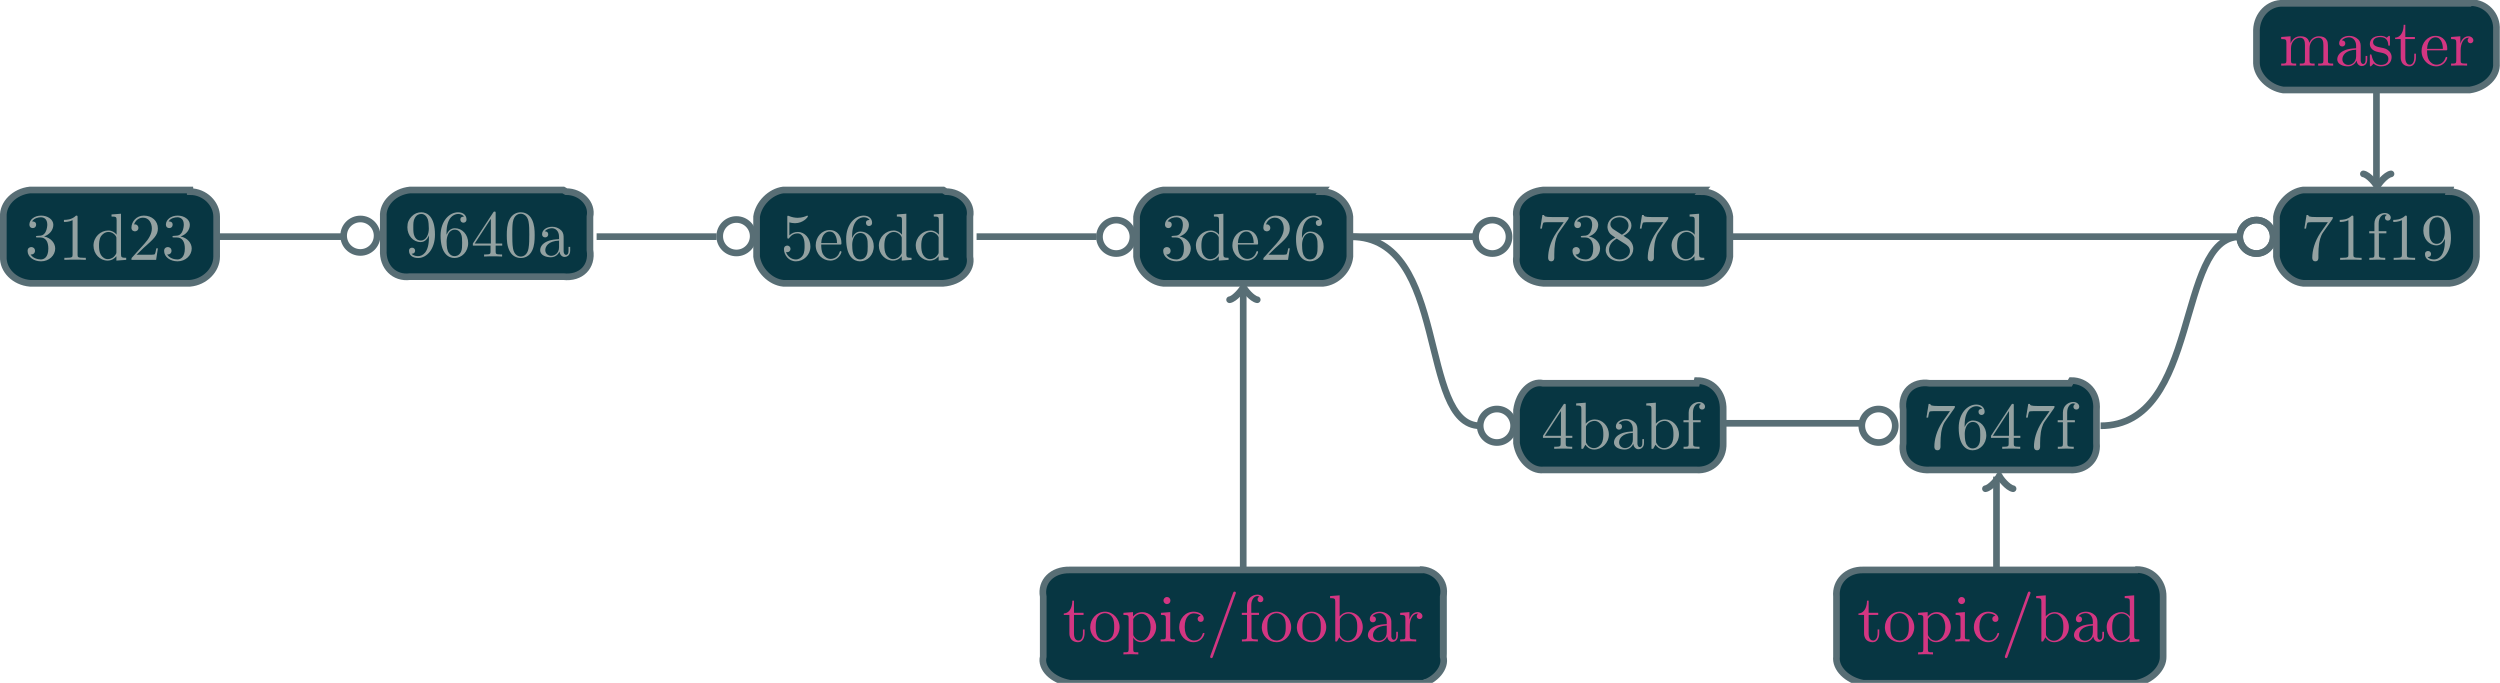 <?xml version="1.0" encoding="UTF-8"?>
<svg xmlns="http://www.w3.org/2000/svg" xmlns:xlink="http://www.w3.org/1999/xlink" width="375.034pt" height="102.44pt" viewBox="0 0 375.034 102.44" version="1.1">
<defs>
<g>
<symbol overflow="visible" id="glyph0-0">
<path style="stroke:none;" d=""/>
</symbol>
<symbol overflow="visible" id="glyph0-1">
<path style="stroke:none;" d="M 1.094 -3.422 L 1.094 -0.75 C 1.094 -0.312 0.984 -0.312 0.312 -0.312 L 0.312 0 C 0.672 -0.016 1.172 -0.031 1.453 -0.031 C 1.703 -0.031 2.219 -0.016 2.562 0 L 2.562 -0.312 C 1.891 -0.312 1.781 -0.312 1.781 -0.75 L 1.781 -2.594 C 1.781 -3.625 2.5 -4.188 3.125 -4.188 C 3.766 -4.188 3.875 -3.656 3.875 -3.078 L 3.875 -0.75 C 3.875 -0.312 3.766 -0.312 3.094 -0.312 L 3.094 0 C 3.438 -0.016 3.953 -0.031 4.219 -0.031 C 4.469 -0.031 5 -0.016 5.328 0 L 5.328 -0.312 C 4.672 -0.312 4.562 -0.312 4.562 -0.75 L 4.562 -2.594 C 4.562 -3.625 5.266 -4.188 5.906 -4.188 C 6.531 -4.188 6.641 -3.656 6.641 -3.078 L 6.641 -0.75 C 6.641 -0.312 6.531 -0.312 5.859 -0.312 L 5.859 0 C 6.203 -0.016 6.719 -0.031 6.984 -0.031 C 7.25 -0.031 7.766 -0.016 8.109 0 L 8.109 -0.312 C 7.594 -0.312 7.344 -0.312 7.328 -0.609 L 7.328 -2.516 C 7.328 -3.375 7.328 -3.672 7.016 -4.031 C 6.875 -4.203 6.547 -4.406 5.969 -4.406 C 5.141 -4.406 4.688 -3.812 4.531 -3.422 C 4.391 -4.297 3.656 -4.406 3.203 -4.406 C 2.469 -4.406 2 -3.984 1.719 -3.359 L 1.719 -4.406 L 0.312 -4.297 L 0.312 -3.984 C 1.016 -3.984 1.094 -3.922 1.094 -3.422 Z M 1.094 -3.422 "/>
</symbol>
<symbol overflow="visible" id="glyph0-2">
<path style="stroke:none;" d="M 3.312 -0.75 C 3.359 -0.359 3.625 0.062 4.094 0.062 C 4.312 0.062 4.922 -0.078 4.922 -0.891 L 4.922 -1.453 L 4.672 -1.453 L 4.672 -0.891 C 4.672 -0.312 4.422 -0.25 4.312 -0.25 C 3.984 -0.25 3.938 -0.703 3.938 -0.75 L 3.938 -2.734 C 3.938 -3.156 3.938 -3.547 3.578 -3.922 C 3.188 -4.312 2.688 -4.469 2.219 -4.469 C 1.391 -4.469 0.703 -4 0.703 -3.344 C 0.703 -3.047 0.906 -2.875 1.172 -2.875 C 1.453 -2.875 1.625 -3.078 1.625 -3.328 C 1.625 -3.453 1.578 -3.781 1.109 -3.781 C 1.391 -4.141 1.875 -4.25 2.188 -4.25 C 2.688 -4.25 3.25 -3.859 3.25 -2.969 L 3.25 -2.609 C 2.734 -2.578 2.047 -2.547 1.422 -2.25 C 0.672 -1.906 0.422 -1.391 0.422 -0.953 C 0.422 -0.141 1.391 0.109 2.016 0.109 C 2.672 0.109 3.125 -0.297 3.312 -0.75 Z M 3.25 -2.391 L 3.25 -1.391 C 3.25 -0.453 2.531 -0.109 2.078 -0.109 C 1.594 -0.109 1.188 -0.453 1.188 -0.953 C 1.188 -1.5 1.609 -2.328 3.25 -2.391 Z M 3.25 -2.391 "/>
</symbol>
<symbol overflow="visible" id="glyph0-3">
<path style="stroke:none;" d="M 2.078 -1.938 C 2.297 -1.891 3.109 -1.734 3.109 -1.016 C 3.109 -0.516 2.766 -0.109 1.984 -0.109 C 1.141 -0.109 0.781 -0.672 0.594 -1.531 C 0.562 -1.656 0.562 -1.688 0.453 -1.688 C 0.328 -1.688 0.328 -1.625 0.328 -1.453 L 0.328 -0.125 C 0.328 0.047 0.328 0.109 0.438 0.109 C 0.484 0.109 0.5 0.094 0.688 -0.094 C 0.703 -0.109 0.703 -0.125 0.891 -0.312 C 1.328 0.094 1.781 0.109 1.984 0.109 C 3.125 0.109 3.594 -0.562 3.594 -1.281 C 3.594 -1.797 3.297 -2.109 3.172 -2.219 C 2.844 -2.547 2.453 -2.625 2.031 -2.703 C 1.469 -2.812 0.812 -2.938 0.812 -3.516 C 0.812 -3.875 1.062 -4.281 1.922 -4.281 C 3.016 -4.281 3.078 -3.375 3.094 -3.078 C 3.094 -2.984 3.188 -2.984 3.203 -2.984 C 3.344 -2.984 3.344 -3.031 3.344 -3.219 L 3.344 -4.234 C 3.344 -4.391 3.344 -4.469 3.234 -4.469 C 3.188 -4.469 3.156 -4.469 3.031 -4.344 C 3 -4.312 2.906 -4.219 2.859 -4.188 C 2.484 -4.469 2.078 -4.469 1.922 -4.469 C 0.703 -4.469 0.328 -3.797 0.328 -3.234 C 0.328 -2.891 0.484 -2.609 0.75 -2.391 C 1.078 -2.141 1.359 -2.078 2.078 -1.938 Z M 2.078 -1.938 "/>
</symbol>
<symbol overflow="visible" id="glyph0-4">
<path style="stroke:none;" d="M 1.719 -3.984 L 3.156 -3.984 L 3.156 -4.297 L 1.719 -4.297 L 1.719 -6.125 L 1.469 -6.125 C 1.469 -5.312 1.172 -4.25 0.188 -4.203 L 0.188 -3.984 L 1.031 -3.984 L 1.031 -1.234 C 1.031 -0.016 1.969 0.109 2.328 0.109 C 3.031 0.109 3.312 -0.594 3.312 -1.234 L 3.312 -1.797 L 3.062 -1.797 L 3.062 -1.25 C 3.062 -0.516 2.766 -0.141 2.391 -0.141 C 1.719 -0.141 1.719 -1.047 1.719 -1.219 Z M 1.719 -3.984 "/>
</symbol>
<symbol overflow="visible" id="glyph0-5">
<path style="stroke:none;" d="M 1.109 -2.516 C 1.172 -4 2.016 -4.25 2.359 -4.25 C 3.375 -4.25 3.484 -2.906 3.484 -2.516 Z M 1.109 -2.297 L 3.891 -2.297 C 4.109 -2.297 4.141 -2.297 4.141 -2.516 C 4.141 -3.5 3.594 -4.469 2.359 -4.469 C 1.203 -4.469 0.281 -3.438 0.281 -2.188 C 0.281 -0.859 1.328 0.109 2.469 0.109 C 3.688 0.109 4.141 -1 4.141 -1.188 C 4.141 -1.281 4.062 -1.312 4 -1.312 C 3.922 -1.312 3.891 -1.25 3.875 -1.172 C 3.531 -0.141 2.625 -0.141 2.531 -0.141 C 2.031 -0.141 1.641 -0.438 1.406 -0.812 C 1.109 -1.281 1.109 -1.938 1.109 -2.297 Z M 1.109 -2.297 "/>
</symbol>
<symbol overflow="visible" id="glyph0-6">
<path style="stroke:none;" d="M 1.672 -3.312 L 1.672 -4.406 L 0.281 -4.297 L 0.281 -3.984 C 0.984 -3.984 1.062 -3.922 1.062 -3.422 L 1.062 -0.75 C 1.062 -0.312 0.953 -0.312 0.281 -0.312 L 0.281 0 C 0.672 -0.016 1.141 -0.031 1.422 -0.031 C 1.812 -0.031 2.281 -0.031 2.688 0 L 2.688 -0.312 L 2.469 -0.312 C 1.734 -0.312 1.719 -0.422 1.719 -0.781 L 1.719 -2.312 C 1.719 -3.297 2.141 -4.188 2.891 -4.188 C 2.953 -4.188 2.984 -4.188 3 -4.172 C 2.969 -4.172 2.766 -4.047 2.766 -3.781 C 2.766 -3.516 2.984 -3.359 3.203 -3.359 C 3.375 -3.359 3.625 -3.484 3.625 -3.797 C 3.625 -4.109 3.312 -4.406 2.891 -4.406 C 2.156 -4.406 1.797 -3.734 1.672 -3.312 Z M 1.672 -3.312 "/>
</symbol>
<symbol overflow="visible" id="glyph0-7">
<path style="stroke:none;" d="M 4.688 -2.141 C 4.688 -3.406 3.703 -4.469 2.5 -4.469 C 1.25 -4.469 0.281 -3.375 0.281 -2.141 C 0.281 -0.844 1.312 0.109 2.484 0.109 C 3.688 0.109 4.688 -0.875 4.688 -2.141 Z M 2.5 -0.141 C 2.062 -0.141 1.625 -0.344 1.359 -0.812 C 1.109 -1.25 1.109 -1.859 1.109 -2.219 C 1.109 -2.609 1.109 -3.141 1.344 -3.578 C 1.609 -4.031 2.078 -4.25 2.484 -4.25 C 2.922 -4.25 3.344 -4.031 3.609 -3.594 C 3.875 -3.172 3.875 -2.594 3.875 -2.219 C 3.875 -1.859 3.875 -1.312 3.656 -0.875 C 3.422 -0.422 2.984 -0.141 2.5 -0.141 Z M 2.5 -0.141 "/>
</symbol>
<symbol overflow="visible" id="glyph0-8">
<path style="stroke:none;" d="M 1.719 -3.75 L 1.719 -4.406 L 0.281 -4.297 L 0.281 -3.984 C 0.984 -3.984 1.062 -3.922 1.062 -3.484 L 1.062 1.172 C 1.062 1.625 0.953 1.625 0.281 1.625 L 0.281 1.938 C 0.625 1.922 1.141 1.906 1.391 1.906 C 1.672 1.906 2.172 1.922 2.516 1.938 L 2.516 1.625 C 1.859 1.625 1.75 1.625 1.75 1.172 L 1.75 -0.594 C 1.797 -0.422 2.219 0.109 2.969 0.109 C 4.156 0.109 5.188 -0.875 5.188 -2.156 C 5.188 -3.422 4.234 -4.406 3.109 -4.406 C 2.328 -4.406 1.906 -3.969 1.719 -3.75 Z M 1.75 -1.141 L 1.75 -3.359 C 2.031 -3.875 2.516 -4.156 3.031 -4.156 C 3.766 -4.156 4.359 -3.281 4.359 -2.156 C 4.359 -0.953 3.672 -0.109 2.938 -0.109 C 2.531 -0.109 2.156 -0.312 1.891 -0.719 C 1.75 -0.922 1.75 -0.938 1.75 -1.141 Z M 1.75 -1.141 "/>
</symbol>
<symbol overflow="visible" id="glyph0-9">
<path style="stroke:none;" d="M 1.766 -4.406 L 0.375 -4.297 L 0.375 -3.984 C 1.016 -3.984 1.109 -3.922 1.109 -3.438 L 1.109 -0.75 C 1.109 -0.312 1 -0.312 0.328 -0.312 L 0.328 0 C 0.641 -0.016 1.188 -0.031 1.422 -0.031 C 1.781 -0.031 2.125 -0.016 2.469 0 L 2.469 -0.312 C 1.797 -0.312 1.766 -0.359 1.766 -0.75 Z M 1.797 -6.141 C 1.797 -6.453 1.562 -6.672 1.281 -6.672 C 0.969 -6.672 0.75 -6.406 0.75 -6.141 C 0.75 -5.875 0.969 -5.609 1.281 -5.609 C 1.562 -5.609 1.797 -5.828 1.797 -6.141 Z M 1.797 -6.141 "/>
</symbol>
<symbol overflow="visible" id="glyph0-10">
<path style="stroke:none;" d="M 1.172 -2.172 C 1.172 -3.797 1.984 -4.219 2.516 -4.219 C 2.609 -4.219 3.234 -4.203 3.578 -3.844 C 3.172 -3.812 3.109 -3.516 3.109 -3.391 C 3.109 -3.125 3.297 -2.938 3.562 -2.938 C 3.828 -2.938 4.031 -3.094 4.031 -3.406 C 4.031 -4.078 3.266 -4.469 2.5 -4.469 C 1.25 -4.469 0.344 -3.391 0.344 -2.156 C 0.344 -0.875 1.328 0.109 2.484 0.109 C 3.812 0.109 4.141 -1.094 4.141 -1.188 C 4.141 -1.281 4.031 -1.281 4 -1.281 C 3.922 -1.281 3.891 -1.25 3.875 -1.188 C 3.594 -0.266 2.938 -0.141 2.578 -0.141 C 2.047 -0.141 1.172 -0.562 1.172 -2.172 Z M 1.172 -2.172 "/>
</symbol>
<symbol overflow="visible" id="glyph0-11">
<path style="stroke:none;" d="M 4.359 -7.094 C 4.422 -7.234 4.422 -7.25 4.422 -7.281 C 4.422 -7.391 4.328 -7.484 4.219 -7.484 C 4.078 -7.484 4.031 -7.375 4 -7.281 L 0.609 2.109 C 0.562 2.25 0.562 2.266 0.562 2.297 C 0.562 2.406 0.641 2.5 0.75 2.5 C 0.891 2.5 0.938 2.391 0.969 2.297 Z M 4.359 -7.094 "/>
</symbol>
<symbol overflow="visible" id="glyph0-12">
<path style="stroke:none;" d="M 1.75 -4.297 L 1.75 -5.453 C 1.75 -6.328 2.219 -6.812 2.656 -6.812 C 2.688 -6.812 2.844 -6.812 2.984 -6.734 C 2.875 -6.703 2.688 -6.562 2.688 -6.312 C 2.688 -6.094 2.844 -5.891 3.125 -5.891 C 3.406 -5.891 3.562 -6.094 3.562 -6.328 C 3.562 -6.703 3.188 -7.031 2.656 -7.031 C 1.969 -7.031 1.109 -6.5 1.109 -5.438 L 1.109 -4.297 L 0.328 -4.297 L 0.328 -3.984 L 1.109 -3.984 L 1.109 -0.75 C 1.109 -0.312 1 -0.312 0.344 -0.312 L 0.344 0 C 0.734 -0.016 1.203 -0.031 1.469 -0.031 C 1.875 -0.031 2.344 -0.031 2.734 0 L 2.734 -0.312 L 2.531 -0.312 C 1.797 -0.312 1.781 -0.422 1.781 -0.781 L 1.781 -3.984 L 2.906 -3.984 L 2.906 -4.297 Z M 1.75 -4.297 "/>
</symbol>
<symbol overflow="visible" id="glyph0-13">
<path style="stroke:none;" d="M 1.719 -3.766 L 1.719 -6.922 L 0.281 -6.812 L 0.281 -6.5 C 0.984 -6.5 1.062 -6.438 1.062 -5.938 L 1.062 0 L 1.312 0 C 1.312 -0.016 1.391 -0.156 1.672 -0.625 C 1.812 -0.391 2.234 0.109 2.969 0.109 C 4.156 0.109 5.188 -0.875 5.188 -2.156 C 5.188 -3.422 4.219 -4.406 3.078 -4.406 C 2.297 -4.406 1.875 -3.938 1.719 -3.766 Z M 1.75 -1.141 L 1.75 -3.188 C 1.75 -3.375 1.75 -3.391 1.859 -3.547 C 2.25 -4.109 2.797 -4.188 3.031 -4.188 C 3.484 -4.188 3.844 -3.922 4.078 -3.547 C 4.344 -3.141 4.359 -2.578 4.359 -2.156 C 4.359 -1.797 4.344 -1.203 4.062 -0.75 C 3.844 -0.438 3.469 -0.109 2.938 -0.109 C 2.484 -0.109 2.125 -0.344 1.891 -0.719 C 1.75 -0.922 1.75 -0.953 1.75 -1.141 Z M 1.75 -1.141 "/>
</symbol>
<symbol overflow="visible" id="glyph0-14">
<path style="stroke:none;" d="M 3.781 -0.547 L 3.781 0.109 L 5.25 0 L 5.25 -0.312 C 4.562 -0.312 4.469 -0.375 4.469 -0.875 L 4.469 -6.922 L 3.047 -6.812 L 3.047 -6.5 C 3.734 -6.5 3.812 -6.438 3.812 -5.938 L 3.812 -3.781 C 3.531 -4.141 3.094 -4.406 2.562 -4.406 C 1.391 -4.406 0.344 -3.422 0.344 -2.141 C 0.344 -0.875 1.312 0.109 2.453 0.109 C 3.094 0.109 3.531 -0.234 3.781 -0.547 Z M 3.781 -3.219 L 3.781 -1.172 C 3.781 -1 3.781 -0.984 3.672 -0.812 C 3.375 -0.328 2.938 -0.109 2.5 -0.109 C 2.047 -0.109 1.688 -0.375 1.453 -0.75 C 1.203 -1.156 1.172 -1.719 1.172 -2.141 C 1.172 -2.5 1.188 -3.094 1.469 -3.547 C 1.688 -3.859 2.062 -4.188 2.609 -4.188 C 2.953 -4.188 3.375 -4.031 3.672 -3.594 C 3.781 -3.422 3.781 -3.406 3.781 -3.219 Z M 3.781 -3.219 "/>
</symbol>
<symbol overflow="visible" id="glyph0-15">
<path style="stroke:none;" d="M 2.891 -3.516 C 3.703 -3.781 4.281 -4.469 4.281 -5.266 C 4.281 -6.078 3.406 -6.641 2.453 -6.641 C 1.453 -6.641 0.688 -6.047 0.688 -5.281 C 0.688 -4.953 0.906 -4.766 1.203 -4.766 C 1.5 -4.766 1.703 -4.984 1.703 -5.281 C 1.703 -5.766 1.234 -5.766 1.094 -5.766 C 1.391 -6.266 2.047 -6.391 2.406 -6.391 C 2.828 -6.391 3.375 -6.172 3.375 -5.281 C 3.375 -5.156 3.344 -4.578 3.094 -4.141 C 2.797 -3.656 2.453 -3.625 2.203 -3.625 C 2.125 -3.609 1.891 -3.594 1.812 -3.594 C 1.734 -3.578 1.672 -3.562 1.672 -3.469 C 1.672 -3.359 1.734 -3.359 1.906 -3.359 L 2.344 -3.359 C 3.156 -3.359 3.531 -2.688 3.531 -1.703 C 3.531 -0.344 2.844 -0.062 2.406 -0.062 C 1.969 -0.062 1.219 -0.234 0.875 -0.812 C 1.219 -0.766 1.531 -0.984 1.531 -1.359 C 1.531 -1.719 1.266 -1.922 0.984 -1.922 C 0.734 -1.922 0.422 -1.781 0.422 -1.344 C 0.422 -0.438 1.344 0.219 2.438 0.219 C 3.656 0.219 4.562 -0.688 4.562 -1.703 C 4.562 -2.516 3.922 -3.297 2.891 -3.516 Z M 2.891 -3.516 "/>
</symbol>
<symbol overflow="visible" id="glyph0-16">
<path style="stroke:none;" d="M 2.938 -6.375 C 2.938 -6.625 2.938 -6.641 2.703 -6.641 C 2.078 -6 1.203 -6 0.891 -6 L 0.891 -5.688 C 1.094 -5.688 1.672 -5.688 2.188 -5.953 L 2.188 -0.781 C 2.188 -0.422 2.156 -0.312 1.266 -0.312 L 0.953 -0.312 L 0.953 0 C 1.297 -0.031 2.156 -0.031 2.562 -0.031 C 2.953 -0.031 3.828 -0.031 4.172 0 L 4.172 -0.312 L 3.859 -0.312 C 2.953 -0.312 2.938 -0.422 2.938 -0.781 Z M 2.938 -6.375 "/>
</symbol>
<symbol overflow="visible" id="glyph0-17">
<path style="stroke:none;" d="M 1.266 -0.766 L 2.328 -1.797 C 3.875 -3.172 4.469 -3.703 4.469 -4.703 C 4.469 -5.844 3.578 -6.641 2.359 -6.641 C 1.234 -6.641 0.5 -5.719 0.5 -4.828 C 0.5 -4.281 1 -4.281 1.031 -4.281 C 1.203 -4.281 1.547 -4.391 1.547 -4.812 C 1.547 -5.062 1.359 -5.328 1.016 -5.328 C 0.938 -5.328 0.922 -5.328 0.891 -5.312 C 1.109 -5.969 1.656 -6.328 2.234 -6.328 C 3.141 -6.328 3.562 -5.516 3.562 -4.703 C 3.562 -3.906 3.078 -3.125 2.516 -2.5 L 0.609 -0.375 C 0.5 -0.266 0.5 -0.234 0.5 0 L 4.203 0 L 4.469 -1.734 L 4.234 -1.734 C 4.172 -1.438 4.109 -1 4 -0.844 C 3.938 -0.766 3.281 -0.766 3.062 -0.766 Z M 1.266 -0.766 "/>
</symbol>
<symbol overflow="visible" id="glyph0-18">
<path style="stroke:none;" d="M 3.656 -3.172 L 3.656 -2.844 C 3.656 -0.516 2.625 -0.062 2.047 -0.062 C 1.875 -0.062 1.328 -0.078 1.062 -0.422 C 1.5 -0.422 1.578 -0.703 1.578 -0.875 C 1.578 -1.188 1.344 -1.328 1.125 -1.328 C 0.969 -1.328 0.672 -1.25 0.672 -0.859 C 0.672 -0.188 1.203 0.219 2.047 0.219 C 3.344 0.219 4.562 -1.141 4.562 -3.281 C 4.562 -5.969 3.406 -6.641 2.516 -6.641 C 1.969 -6.641 1.484 -6.453 1.062 -6.016 C 0.641 -5.562 0.422 -5.141 0.422 -4.391 C 0.422 -3.156 1.297 -2.172 2.406 -2.172 C 3.016 -2.172 3.422 -2.594 3.656 -3.172 Z M 2.422 -2.406 C 2.266 -2.406 1.797 -2.406 1.5 -3.031 C 1.312 -3.406 1.312 -3.891 1.312 -4.391 C 1.312 -4.922 1.312 -5.391 1.531 -5.766 C 1.797 -6.266 2.172 -6.391 2.516 -6.391 C 2.984 -6.391 3.312 -6.047 3.484 -5.609 C 3.594 -5.281 3.641 -4.656 3.641 -4.203 C 3.641 -3.375 3.297 -2.406 2.422 -2.406 Z M 2.422 -2.406 "/>
</symbol>
<symbol overflow="visible" id="glyph0-19">
<path style="stroke:none;" d="M 1.312 -3.266 L 1.312 -3.516 C 1.312 -6.031 2.547 -6.391 3.062 -6.391 C 3.297 -6.391 3.719 -6.328 3.938 -5.984 C 3.781 -5.984 3.391 -5.984 3.391 -5.547 C 3.391 -5.234 3.625 -5.078 3.844 -5.078 C 4 -5.078 4.312 -5.172 4.312 -5.562 C 4.312 -6.156 3.875 -6.641 3.047 -6.641 C 1.766 -6.641 0.422 -5.359 0.422 -3.156 C 0.422 -0.484 1.578 0.219 2.5 0.219 C 3.609 0.219 4.562 -0.719 4.562 -2.031 C 4.562 -3.297 3.672 -4.25 2.562 -4.25 C 1.891 -4.25 1.516 -3.75 1.312 -3.266 Z M 2.5 -0.062 C 1.875 -0.062 1.578 -0.656 1.516 -0.812 C 1.328 -1.281 1.328 -2.078 1.328 -2.25 C 1.328 -3.031 1.656 -4.031 2.547 -4.031 C 2.719 -4.031 3.172 -4.031 3.484 -3.406 C 3.656 -3.047 3.656 -2.531 3.656 -2.047 C 3.656 -1.562 3.656 -1.062 3.484 -0.703 C 3.188 -0.109 2.734 -0.062 2.5 -0.062 Z M 2.5 -0.062 "/>
</symbol>
<symbol overflow="visible" id="glyph0-20">
<path style="stroke:none;" d="M 2.938 -1.641 L 2.938 -0.781 C 2.938 -0.422 2.906 -0.312 2.172 -0.312 L 1.969 -0.312 L 1.969 0 C 2.375 -0.031 2.891 -0.031 3.312 -0.031 C 3.734 -0.031 4.25 -0.031 4.672 0 L 4.672 -0.312 L 4.453 -0.312 C 3.719 -0.312 3.703 -0.422 3.703 -0.781 L 3.703 -1.641 L 4.688 -1.641 L 4.688 -1.953 L 3.703 -1.953 L 3.703 -6.484 C 3.703 -6.688 3.703 -6.75 3.531 -6.75 C 3.453 -6.75 3.422 -6.75 3.344 -6.625 L 0.281 -1.953 L 0.281 -1.641 Z M 2.984 -1.953 L 0.562 -1.953 L 2.984 -5.672 Z M 2.984 -1.953 "/>
</symbol>
<symbol overflow="visible" id="glyph0-21">
<path style="stroke:none;" d="M 4.578 -3.188 C 4.578 -3.984 4.531 -4.781 4.188 -5.516 C 3.734 -6.484 2.906 -6.641 2.5 -6.641 C 1.891 -6.641 1.172 -6.375 0.75 -5.453 C 0.438 -4.766 0.391 -3.984 0.391 -3.188 C 0.391 -2.438 0.422 -1.547 0.844 -0.781 C 1.266 0.016 2 0.219 2.484 0.219 C 3.016 0.219 3.781 0.016 4.219 -0.938 C 4.531 -1.625 4.578 -2.406 4.578 -3.188 Z M 2.484 0 C 2.094 0 1.5 -0.25 1.328 -1.203 C 1.219 -1.797 1.219 -2.719 1.219 -3.312 C 1.219 -3.953 1.219 -4.609 1.297 -5.141 C 1.484 -6.328 2.234 -6.422 2.484 -6.422 C 2.812 -6.422 3.469 -6.234 3.656 -5.25 C 3.766 -4.688 3.766 -3.938 3.766 -3.312 C 3.766 -2.562 3.766 -1.891 3.656 -1.25 C 3.5 -0.297 2.938 0 2.484 0 Z M 2.484 0 "/>
</symbol>
<symbol overflow="visible" id="glyph0-22">
<path style="stroke:none;" d="M 4.469 -2 C 4.469 -3.188 3.656 -4.188 2.578 -4.188 C 2.109 -4.188 1.672 -4.031 1.312 -3.672 L 1.312 -5.625 C 1.516 -5.562 1.844 -5.5 2.156 -5.5 C 3.391 -5.5 4.094 -6.406 4.094 -6.531 C 4.094 -6.594 4.062 -6.641 3.984 -6.641 C 3.984 -6.641 3.953 -6.641 3.906 -6.609 C 3.703 -6.516 3.219 -6.312 2.547 -6.312 C 2.156 -6.312 1.688 -6.391 1.219 -6.594 C 1.141 -6.625 1.125 -6.625 1.109 -6.625 C 1 -6.625 1 -6.547 1 -6.391 L 1 -3.438 C 1 -3.266 1 -3.188 1.141 -3.188 C 1.219 -3.188 1.234 -3.203 1.281 -3.266 C 1.391 -3.422 1.75 -3.969 2.562 -3.969 C 3.078 -3.969 3.328 -3.516 3.406 -3.328 C 3.562 -2.953 3.594 -2.578 3.594 -2.078 C 3.594 -1.719 3.594 -1.125 3.344 -0.703 C 3.109 -0.312 2.734 -0.062 2.281 -0.062 C 1.562 -0.062 0.984 -0.594 0.812 -1.172 C 0.844 -1.172 0.875 -1.156 0.984 -1.156 C 1.312 -1.156 1.484 -1.406 1.484 -1.641 C 1.484 -1.891 1.312 -2.141 0.984 -2.141 C 0.844 -2.141 0.5 -2.062 0.5 -1.609 C 0.5 -0.75 1.188 0.219 2.297 0.219 C 3.453 0.219 4.469 -0.734 4.469 -2 Z M 4.469 -2 "/>
</symbol>
<symbol overflow="visible" id="glyph0-23">
<path style="stroke:none;" d="M 4.75 -6.078 C 4.828 -6.188 4.828 -6.203 4.828 -6.422 L 2.406 -6.422 C 1.203 -6.422 1.172 -6.547 1.141 -6.734 L 0.891 -6.734 L 0.562 -4.688 L 0.812 -4.688 C 0.844 -4.844 0.922 -5.469 1.062 -5.594 C 1.125 -5.656 1.906 -5.656 2.031 -5.656 L 4.094 -5.656 C 3.984 -5.5 3.203 -4.406 2.984 -4.078 C 2.078 -2.734 1.75 -1.344 1.75 -0.328 C 1.75 -0.234 1.75 0.219 2.219 0.219 C 2.672 0.219 2.672 -0.234 2.672 -0.328 L 2.672 -0.844 C 2.672 -1.391 2.703 -1.938 2.781 -2.469 C 2.828 -2.703 2.953 -3.562 3.406 -4.172 Z M 4.75 -6.078 "/>
</symbol>
<symbol overflow="visible" id="glyph0-24">
<path style="stroke:none;" d="M 1.625 -4.562 C 1.172 -4.859 1.125 -5.188 1.125 -5.359 C 1.125 -5.969 1.781 -6.391 2.484 -6.391 C 3.203 -6.391 3.844 -5.875 3.844 -5.156 C 3.844 -4.578 3.453 -4.109 2.859 -3.766 Z M 3.078 -3.609 C 3.797 -3.984 4.281 -4.5 4.281 -5.156 C 4.281 -6.078 3.406 -6.641 2.5 -6.641 C 1.5 -6.641 0.688 -5.906 0.688 -4.969 C 0.688 -4.797 0.703 -4.344 1.125 -3.875 C 1.234 -3.766 1.609 -3.516 1.859 -3.344 C 1.281 -3.047 0.422 -2.5 0.422 -1.5 C 0.422 -0.453 1.438 0.219 2.484 0.219 C 3.609 0.219 4.562 -0.609 4.562 -1.672 C 4.562 -2.031 4.453 -2.484 4.062 -2.906 C 3.875 -3.109 3.719 -3.203 3.078 -3.609 Z M 2.078 -3.188 L 3.312 -2.406 C 3.594 -2.219 4.062 -1.922 4.062 -1.312 C 4.062 -0.578 3.312 -0.062 2.5 -0.062 C 1.641 -0.062 0.922 -0.672 0.922 -1.5 C 0.922 -2.078 1.234 -2.719 2.078 -3.188 Z M 2.078 -3.188 "/>
</symbol>
</g>
<clipPath id="clip1">
  <path d="M 324 0 L 375.035 0 L 375.035 28 L 324 28 Z M 324 0 "/>
</clipPath>
<clipPath id="clip2">
  <path d="M 156 85 L 217 85 L 217 102.441 L 156 102.441 Z M 156 85 "/>
</clipPath>
<clipPath id="clip3">
  <path d="M 142 71 L 231 71 L 231 102.441 L 142 102.441 Z M 142 71 "/>
</clipPath>
<clipPath id="clip4">
  <path d="M 275 85 L 325 85 L 325 102.441 L 275 102.441 Z M 275 85 "/>
</clipPath>
<clipPath id="clip5">
  <path d="M 261 71 L 339 71 L 339 102.441 L 261 102.441 Z M 261 71 "/>
</clipPath>
<clipPath id="clip6">
  <path d="M 327 14 L 375.035 14 L 375.035 57 L 327 57 Z M 327 14 "/>
</clipPath>
</defs>
<g id="surface1">
<path style=" stroke:none;fill-rule:nonzero;fill:rgb(2.744%,21.175%,25.882%);fill-opacity:1;" d="M 370.656 0.398 L 342.566 0.398 C 340.367 0.398 338.582 2.184 338.582 4.383 L 338.582 9.18 C 338.582 11.383 340.367 13.168 342.566 13.168 L 370.656 13.168 C 372.855 13.168 374.641 11.383 374.641 9.18 L 374.641 4.383 C 374.641 2.184 372.855 0.398 370.656 0.398 Z M 370.656 0.398 "/>
<g clip-path="url(#clip1)" clip-rule="nonzero">
<path style="fill:none;stroke-width:1;stroke-linecap:butt;stroke-linejoin:miter;stroke:rgb(34.511%,43.137%,45.882%);stroke-opacity:1;stroke-miterlimit:10;" d="M 354.051 27.846 L 326.051 27.846 C 323.918 27.948 322.133 26.162 322.051 23.846 L 322.051 18.846 C 322.133 16.963 323.918 15.178 326.051 14.846 L 354.051 14.846 C 356.406 15.178 358.192 16.963 358.051 18.846 L 358.051 23.846 C 358.192 26.162 356.406 27.948 354.207 27.948 Z M 354.051 27.846 " transform="matrix(1,0,0,-1,16.449,28.346)"/>
</g>
<g style="fill:rgb(82.744%,21.175%,50.98%);fill-opacity:1;">
  <use xlink:href="#glyph0-1" x="341.898" y="9.847"/>
  <use xlink:href="#glyph0-2" x="350.2" y="9.847"/>
  <use xlink:href="#glyph0-3" x="355.181" y="9.847"/>
  <use xlink:href="#glyph0-4" x="359.11" y="9.847"/>
  <use xlink:href="#glyph0-5" x="362.985" y="9.847"/>
  <use xlink:href="#glyph0-6" x="367.412" y="9.847"/>
</g>
<g clip-path="url(#clip2)" clip-rule="nonzero">
<path style=" stroke:none;fill-rule:nonzero;fill:rgb(2.744%,21.175%,25.882%);fill-opacity:1;" d="M 213 85.438 L 160.059 85.438 C 157.859 85.438 156.074 87.223 156.074 89.422 L 156.074 98.059 C 156.074 100.258 157.859 102.043 160.059 102.043 L 213 102.043 C 215.199 102.043 216.984 100.258 216.984 98.059 L 216.984 89.422 C 216.984 87.223 215.199 85.438 213 85.438 Z M 213 85.438 "/>
</g>
<g clip-path="url(#clip3)" clip-rule="nonzero">
<path style="fill:none;stroke-width:1;stroke-linecap:butt;stroke-linejoin:miter;stroke:rgb(34.511%,43.137%,45.882%);stroke-opacity:1;stroke-miterlimit:10;" d="M 197.051 -57.154 L 144.051 -57.154 C 141.41 -57.092 139.625 -58.877 140.051 -61.154 L 140.051 -70.154 C 139.625 -71.912 141.41 -73.697 144.051 -74.154 L 197.051 -74.154 C 198.75 -73.697 200.535 -71.912 200.051 -70.154 L 200.051 -61.154 C 200.535 -58.877 198.75 -57.092 196.551 -57.092 Z M 197.051 -57.154 " transform="matrix(1,0,0,-1,16.449,28.346)"/>
</g>
<g style="fill:rgb(82.744%,21.175%,50.98%);fill-opacity:1;">
  <use xlink:href="#glyph0-4" x="159.393" y="96.23"/>
  <use xlink:href="#glyph0-7" x="163.267" y="96.23"/>
  <use xlink:href="#glyph0-8" x="168.249" y="96.23"/>
  <use xlink:href="#glyph0-9" x="173.784" y="96.23"/>
  <use xlink:href="#glyph0-10" x="176.552" y="96.23"/>
  <use xlink:href="#glyph0-11" x="180.979" y="96.23"/>
  <use xlink:href="#glyph0-12" x="185.96" y="96.23"/>
  <use xlink:href="#glyph0-7" x="189.005" y="96.23"/>
</g>
<g style="fill:rgb(82.744%,21.175%,50.98%);fill-opacity:1;">
  <use xlink:href="#glyph0-7" x="194.265" y="96.23"/>
  <use xlink:href="#glyph0-13" x="199.246" y="96.23"/>
  <use xlink:href="#glyph0-2" x="204.782" y="96.23"/>
  <use xlink:href="#glyph0-6" x="209.763" y="96.23"/>
</g>
<g clip-path="url(#clip4)" clip-rule="nonzero">
<path style=" stroke:none;fill-rule:nonzero;fill:rgb(2.744%,21.175%,25.882%);fill-opacity:1;" d="M 320.562 85.438 L 279.273 85.438 C 277.07 85.438 275.289 87.223 275.289 89.422 L 275.289 98.059 C 275.289 100.258 277.07 102.043 279.273 102.043 L 320.562 102.043 C 322.762 102.043 324.547 100.258 324.547 98.059 L 324.547 89.422 C 324.547 87.223 322.762 85.438 320.562 85.438 Z M 320.562 85.438 "/>
</g>
<g clip-path="url(#clip5)" clip-rule="nonzero">
<path style="fill:none;stroke-width:1;stroke-linecap:butt;stroke-linejoin:miter;stroke:rgb(34.511%,43.137%,45.882%);stroke-opacity:1;stroke-miterlimit:10;" d="M 304.051 -57.154 L 263.051 -57.154 C 260.621 -57.092 258.84 -58.877 259.051 -61.154 L 259.051 -70.154 C 258.84 -71.912 260.621 -73.697 263.051 -74.154 L 304.051 -74.154 C 306.313 -73.697 308.098 -71.912 308.051 -70.154 L 308.051 -61.154 C 308.098 -58.877 306.313 -57.092 304.113 -57.092 Z M 304.051 -57.154 " transform="matrix(1,0,0,-1,16.449,28.346)"/>
</g>
<g style="fill:rgb(82.744%,21.175%,50.98%);fill-opacity:1;">
  <use xlink:href="#glyph0-4" x="278.604" y="96.23"/>
  <use xlink:href="#glyph0-7" x="282.478" y="96.23"/>
  <use xlink:href="#glyph0-8" x="287.46" y="96.23"/>
  <use xlink:href="#glyph0-9" x="292.995" y="96.23"/>
  <use xlink:href="#glyph0-10" x="295.763" y="96.23"/>
  <use xlink:href="#glyph0-11" x="300.19" y="96.23"/>
  <use xlink:href="#glyph0-13" x="305.171" y="96.23"/>
  <use xlink:href="#glyph0-2" x="310.706" y="96.23"/>
  <use xlink:href="#glyph0-14" x="315.688" y="96.23"/>
</g>
<path style=" stroke:none;fill-rule:nonzero;fill:rgb(2.744%,21.175%,25.882%);fill-opacity:1;" d="M 28.516 28.746 L 4.383 28.746 C 2.184 28.746 0.398 30.527 0.398 32.73 L 0.398 38.32 C 0.398 40.52 2.184 42.305 4.383 42.305 L 28.516 42.305 C 30.715 42.305 32.5 40.52 32.5 38.32 L 32.5 32.73 C 32.5 30.527 30.715 28.746 28.516 28.746 Z M 28.516 28.746 "/>
<path style="fill:none;stroke-width:1;stroke-linecap:butt;stroke-linejoin:miter;stroke:rgb(34.511%,43.137%,45.882%);stroke-opacity:1;stroke-miterlimit:10;" d="M 12.051 -0.154 L -11.949 -0.154 C -14.265 -0.4 -16.051 -2.181 -15.949 -4.154 L -15.949 -10.154 C -16.051 -12.174 -14.265 -13.959 -11.949 -14.154 L 12.051 -14.154 C 14.266 -13.959 16.051 -12.174 16.051 -10.154 L 16.051 -4.154 C 16.051 -2.181 14.266 -0.4 12.067 -0.4 Z M 12.051 -0.154 " transform="matrix(1,0,0,-1,16.449,28.346)"/>
<g style="fill:rgb(57.648%,63.135%,63.135%);fill-opacity:1;">
  <use xlink:href="#glyph0-15" x="3.719" y="38.984"/>
  <use xlink:href="#glyph0-16" x="8.7" y="38.984"/>
  <use xlink:href="#glyph0-14" x="13.682" y="38.984"/>
  <use xlink:href="#glyph0-17" x="19.217" y="38.984"/>
  <use xlink:href="#glyph0-15" x="24.198" y="38.984"/>
</g>
<path style=" stroke:none;fill-rule:nonzero;fill:rgb(2.744%,21.175%,25.882%);fill-opacity:1;" d="M 84.93 28.746 L 61.355 28.746 C 59.152 28.746 57.367 30.527 57.367 32.73 L 57.367 37.82 C 57.367 40.023 59.152 41.805 61.355 41.805 L 84.93 41.805 C 87.133 41.805 88.918 40.023 88.918 37.82 L 88.918 32.73 C 88.918 30.527 87.133 28.746 84.93 28.746 Z M 84.93 28.746 "/>
<path style="fill:none;stroke-width:1;stroke-linecap:butt;stroke-linejoin:miter;stroke:rgb(34.511%,43.137%,45.882%);stroke-opacity:1;stroke-miterlimit:10;" d="M 68.051 -0.154 L 45.051 -0.154 C 42.703 -0.4 40.918 -2.181 41.051 -4.154 L 41.051 -9.154 C 40.918 -11.677 42.703 -13.459 45.051 -13.154 L 68.051 -13.154 C 70.684 -13.459 72.469 -11.677 72.051 -9.154 L 72.051 -4.154 C 72.469 -2.181 70.684 -0.4 68.481 -0.4 Z M 68.051 -0.154 " transform="matrix(1,0,0,-1,16.449,28.346)"/>
<g style="fill:rgb(57.648%,63.135%,63.135%);fill-opacity:1;">
  <use xlink:href="#glyph0-18" x="60.689" y="38.486"/>
  <use xlink:href="#glyph0-19" x="65.67" y="38.486"/>
  <use xlink:href="#glyph0-20" x="70.652" y="38.486"/>
  <use xlink:href="#glyph0-21" x="75.633" y="38.486"/>
  <use xlink:href="#glyph0-2" x="80.614" y="38.486"/>
</g>
<path style=" stroke:none;fill-rule:nonzero;fill:rgb(2.744%,21.175%,25.882%);fill-opacity:1;" d="M 141.902 28.746 L 117.77 28.746 C 115.57 28.746 113.785 30.527 113.785 32.73 L 113.785 38.32 C 113.785 40.52 115.57 42.305 117.77 42.305 L 141.902 42.305 C 144.102 42.305 145.887 40.52 145.887 38.32 L 145.887 32.73 C 145.887 30.527 144.102 28.746 141.902 28.746 Z M 141.902 28.746 "/>
<path style="fill:none;stroke-width:1;stroke-linecap:butt;stroke-linejoin:miter;stroke:rgb(34.511%,43.137%,45.882%);stroke-opacity:1;stroke-miterlimit:10;" d="M 125.051 -0.154 L 101.051 -0.154 C 99.121 -0.4 97.336 -2.181 97.051 -4.154 L 97.051 -10.154 C 97.336 -12.174 99.121 -13.959 101.051 -14.154 L 125.051 -14.154 C 127.653 -13.959 129.438 -12.174 129.051 -10.154 L 129.051 -4.154 C 129.438 -2.181 127.653 -0.4 125.453 -0.4 Z M 125.051 -0.154 " transform="matrix(1,0,0,-1,16.449,28.346)"/>
<g style="fill:rgb(57.648%,63.135%,63.135%);fill-opacity:1;">
  <use xlink:href="#glyph0-22" x="117.105" y="38.984"/>
  <use xlink:href="#glyph0-5" x="122.086" y="38.984"/>
  <use xlink:href="#glyph0-19" x="126.514" y="38.984"/>
  <use xlink:href="#glyph0-14" x="131.495" y="38.984"/>
  <use xlink:href="#glyph0-14" x="137.03" y="38.984"/>
</g>
<path style=" stroke:none;fill-rule:nonzero;fill:rgb(2.744%,21.175%,25.882%);fill-opacity:1;" d="M 198.32 28.746 L 174.742 28.746 C 172.539 28.746 170.754 30.527 170.754 32.73 L 170.754 38.32 C 170.754 40.52 172.539 42.305 174.742 42.305 L 198.32 42.305 C 200.52 42.305 202.305 40.52 202.305 38.32 L 202.305 32.73 C 202.305 30.527 200.52 28.746 198.32 28.746 Z M 198.32 28.746 "/>
<path style="fill:none;stroke-width:1;stroke-linecap:butt;stroke-linejoin:miter;stroke:rgb(34.511%,43.137%,45.882%);stroke-opacity:1;stroke-miterlimit:10;" d="M 182.051 -0.154 L 158.051 -0.154 C 156.09 -0.4 154.305 -2.181 154.051 -4.154 L 154.051 -10.154 C 154.305 -12.174 156.09 -13.959 158.051 -14.154 L 182.051 -14.154 C 184.071 -13.959 185.856 -12.174 186.051 -10.154 L 186.051 -4.154 C 185.856 -2.181 184.071 -0.4 181.871 -0.4 Z M 182.051 -0.154 " transform="matrix(1,0,0,-1,16.449,28.346)"/>
<g style="fill:rgb(57.648%,63.135%,63.135%);fill-opacity:1;">
  <use xlink:href="#glyph0-15" x="174.074" y="38.984"/>
  <use xlink:href="#glyph0-14" x="179.055" y="38.984"/>
  <use xlink:href="#glyph0-5" x="184.591" y="38.984"/>
  <use xlink:href="#glyph0-17" x="189.018" y="38.984"/>
  <use xlink:href="#glyph0-19" x="193.999" y="38.984"/>
</g>
<path style=" stroke:none;fill-rule:nonzero;fill:rgb(2.744%,21.175%,25.882%);fill-opacity:1;" d="M 255.289 28.746 L 231.156 28.746 C 228.957 28.746 227.172 30.527 227.172 32.73 L 227.172 38.32 C 227.172 40.52 228.957 42.305 231.156 42.305 L 255.289 42.305 C 257.488 42.305 259.273 40.52 259.273 38.32 L 259.273 32.73 C 259.273 30.527 257.488 28.746 255.289 28.746 Z M 255.289 28.746 "/>
<path style="fill:none;stroke-width:1;stroke-linecap:butt;stroke-linejoin:miter;stroke:rgb(34.511%,43.137%,45.882%);stroke-opacity:1;stroke-miterlimit:10;" d="M 239.051 -0.154 L 215.051 -0.154 C 212.508 -0.4 210.723 -2.181 211.051 -4.154 L 211.051 -10.154 C 210.723 -12.174 212.508 -13.959 215.051 -14.154 L 239.051 -14.154 C 241.039 -13.959 242.824 -12.174 243.051 -10.154 L 243.051 -4.154 C 242.824 -2.181 241.039 -0.4 238.84 -0.4 Z M 239.051 -0.154 " transform="matrix(1,0,0,-1,16.449,28.346)"/>
<g style="fill:rgb(57.648%,63.135%,63.135%);fill-opacity:1;">
  <use xlink:href="#glyph0-23" x="230.491" y="38.984"/>
  <use xlink:href="#glyph0-15" x="235.472" y="38.984"/>
  <use xlink:href="#glyph0-24" x="240.454" y="38.984"/>
  <use xlink:href="#glyph0-23" x="245.435" y="38.984"/>
  <use xlink:href="#glyph0-14" x="250.416" y="38.984"/>
</g>
<path style=" stroke:none;fill-rule:nonzero;fill:rgb(2.744%,21.175%,25.882%);fill-opacity:1;" d="M 254.598 57.09 L 231.852 57.09 C 229.648 57.09 227.863 58.875 227.863 61.078 L 227.863 66.664 C 227.863 68.867 229.648 70.652 231.852 70.652 L 254.598 70.652 C 256.797 70.652 258.582 68.867 258.582 66.664 L 258.582 61.078 C 258.582 58.875 256.797 57.09 254.598 57.09 Z M 254.598 57.09 "/>
<path style="fill:none;stroke-width:1;stroke-linecap:butt;stroke-linejoin:miter;stroke:rgb(34.511%,43.137%,45.882%);stroke-opacity:1;stroke-miterlimit:10;" d="M 238.051 -29.154 L 215.051 -29.154 C 213.199 -28.744 211.414 -30.529 211.051 -33.154 L 211.051 -38.154 C 211.414 -40.521 213.199 -42.306 215.051 -42.154 L 238.051 -42.154 C 240.348 -42.306 242.133 -40.521 242.051 -38.154 L 242.051 -33.154 C 242.133 -30.529 240.348 -28.744 238.149 -28.744 Z M 238.051 -29.154 " transform="matrix(1,0,0,-1,16.449,28.346)"/>
<g style="fill:rgb(57.648%,63.135%,63.135%);fill-opacity:1;">
  <use xlink:href="#glyph0-20" x="231.182" y="67.33"/>
  <use xlink:href="#glyph0-13" x="236.163" y="67.33"/>
  <use xlink:href="#glyph0-2" x="241.699" y="67.33"/>
  <use xlink:href="#glyph0-13" x="246.68" y="67.33"/>
  <use xlink:href="#glyph0-12" x="252.215" y="67.33"/>
</g>
<path style=" stroke:none;fill-rule:nonzero;fill:rgb(2.744%,21.175%,25.882%);fill-opacity:1;" d="M 310.738 57.09 L 289.098 57.09 C 286.895 57.09 285.113 58.875 285.113 61.078 L 285.113 66.664 C 285.113 68.867 286.895 70.652 289.098 70.652 L 310.738 70.652 C 312.938 70.652 314.723 68.867 314.723 66.664 L 314.723 61.078 C 314.723 58.875 312.938 57.09 310.738 57.09 Z M 310.738 57.09 "/>
<path style="fill:none;stroke-width:1;stroke-linecap:butt;stroke-linejoin:miter;stroke:rgb(34.511%,43.137%,45.882%);stroke-opacity:1;stroke-miterlimit:10;" d="M 294.051 -29.154 L 273.051 -29.154 C 270.446 -28.744 268.664 -30.529 269.051 -33.154 L 269.051 -38.154 C 268.664 -40.521 270.446 -42.306 273.051 -42.154 L 294.051 -42.154 C 296.488 -42.306 298.274 -40.521 298.051 -38.154 L 298.051 -33.154 C 298.274 -30.529 296.488 -28.744 294.289 -28.744 Z M 294.051 -29.154 " transform="matrix(1,0,0,-1,16.449,28.346)"/>
<g style="fill:rgb(57.648%,63.135%,63.135%);fill-opacity:1;">
  <use xlink:href="#glyph0-23" x="288.429" y="67.33"/>
  <use xlink:href="#glyph0-19" x="293.41" y="67.33"/>
  <use xlink:href="#glyph0-20" x="298.392" y="67.33"/>
  <use xlink:href="#glyph0-23" x="303.373" y="67.33"/>
  <use xlink:href="#glyph0-12" x="308.354" y="67.33"/>
</g>
<path style=" stroke:none;fill-rule:nonzero;fill:rgb(2.744%,21.175%,25.882%);fill-opacity:1;" d="M 367.43 28.746 L 345.789 28.746 C 343.59 28.746 341.805 30.527 341.805 32.73 L 341.805 38.32 C 341.805 40.52 343.59 42.305 345.789 42.305 L 367.43 42.305 C 369.633 42.305 371.418 40.52 371.418 38.32 L 371.418 32.73 C 371.418 30.527 369.633 28.746 367.43 28.746 Z M 367.43 28.746 "/>
<g clip-path="url(#clip6)" clip-rule="nonzero">
<path style="fill:none;stroke-width:1;stroke-linecap:butt;stroke-linejoin:miter;stroke:rgb(34.511%,43.137%,45.882%);stroke-opacity:1;stroke-miterlimit:10;" d="M 351.051 -0.154 L 329.051 -0.154 C 327.141 -0.4 325.356 -2.181 325.051 -4.154 L 325.051 -10.154 C 325.356 -12.174 327.141 -13.959 329.051 -14.154 L 351.051 -14.154 C 353.184 -13.959 354.969 -12.174 355.051 -10.154 L 355.051 -4.154 C 354.969 -2.181 353.184 -0.4 350.981 -0.4 Z M 351.051 -0.154 " transform="matrix(1,0,0,-1,16.449,28.346)"/>
</g>
<g style="fill:rgb(57.648%,63.135%,63.135%);fill-opacity:1;">
  <use xlink:href="#glyph0-23" x="345.122" y="38.984"/>
  <use xlink:href="#glyph0-16" x="350.103" y="38.984"/>
  <use xlink:href="#glyph0-12" x="355.085" y="38.984"/>
  <use xlink:href="#glyph0-16" x="358.129" y="38.984"/>
  <use xlink:href="#glyph0-18" x="363.11" y="38.984"/>
</g>
<path style="fill:none;stroke-width:1;stroke-linecap:butt;stroke-linejoin:miter;stroke:rgb(34.511%,43.137%,45.882%);stroke-opacity:1;stroke-miterlimit:10;" d="M 340.051 14.846 L 340.051 0.846 " transform="matrix(1,0,0,-1,16.449,28.346)"/>
<path style="fill:none;stroke-width:1;stroke-linecap:round;stroke-linejoin:round;stroke:rgb(34.511%,43.137%,45.882%);stroke-opacity:1;stroke-miterlimit:10;" d="M -1.553 2.073 C -1.424 1.296 -0.002 0.128 0.389 -0.001 C -0.002 -0.13 -1.424 -1.294 -1.553 -2.072 " transform="matrix(0,1,1,0,356.611,27.639)"/>
<path style="fill:none;stroke-width:1;stroke-linecap:butt;stroke-linejoin:miter;stroke:rgb(34.511%,43.137%,45.882%);stroke-opacity:1;stroke-miterlimit:10;" d="M 170.051 -57.154 L 170.051 -15.154 " transform="matrix(1,0,0,-1,16.449,28.346)"/>
<path style="fill:none;stroke-width:1;stroke-linecap:round;stroke-linejoin:round;stroke:rgb(34.511%,43.137%,45.882%);stroke-opacity:1;stroke-miterlimit:10;" d="M -1.555 2.073 C -1.426 1.295 -0 0.131 0.387 -0.001 C -0 -0.13 -1.426 -1.294 -1.555 -2.072 " transform="matrix(0,-1,-1,0,186.53,43.41)"/>
<path style="fill:none;stroke-width:1;stroke-linecap:butt;stroke-linejoin:miter;stroke:rgb(34.511%,43.137%,45.882%);stroke-opacity:1;stroke-miterlimit:10;" d="M 283.051 -57.154 L 283.051 -43.154 " transform="matrix(1,0,0,-1,16.449,28.346)"/>
<path style="fill:none;stroke-width:1;stroke-linecap:round;stroke-linejoin:round;stroke:rgb(34.511%,43.137%,45.882%);stroke-opacity:1;stroke-miterlimit:10;" d="M -1.556 2.073 C -1.423 1.296 -0.001 0.128 0.39 -0.001 C -0.001 -0.13 -1.423 -1.294 -1.556 -2.071 " transform="matrix(0,-1,-1,0,299.917,71.757)"/>
<path style="fill:none;stroke-width:1;stroke-linecap:butt;stroke-linejoin:miter;stroke:rgb(34.511%,43.137%,45.882%);stroke-opacity:1;stroke-miterlimit:10;" d="M 16.051 -7.154 L 35.051 -7.154 " transform="matrix(1,0,0,-1,16.449,28.346)"/>
<path style="fill:none;stroke-width:0.996;stroke-linecap:butt;stroke-linejoin:miter;stroke:rgb(34.511%,43.137%,45.882%);stroke-opacity:1;stroke-miterlimit:10;" d="M 5.02 0 C 5.022 1.387 3.898 2.509 2.511 2.511 C 1.125 2.509 -0.001 1.386 0 -0.001 C -0.002 -1.388 1.122 -2.51 2.509 -2.512 C 3.896 -2.511 5.022 -1.387 5.02 0 Z M 5.02 0 " transform="matrix(1,-0.004,-0.004,-1,51.55,35.37)"/>
<path style="fill:none;stroke-width:1;stroke-linecap:butt;stroke-linejoin:miter;stroke:rgb(34.511%,43.137%,45.882%);stroke-opacity:1;stroke-miterlimit:10;" d="M 73.051 -7.154 L 91.051 -7.154 " transform="matrix(1,0,0,-1,16.449,28.346)"/>
<path style="fill:none;stroke-width:0.996;stroke-linecap:butt;stroke-linejoin:miter;stroke:rgb(34.511%,43.137%,45.882%);stroke-opacity:1;stroke-miterlimit:10;" d="M 5.021 0.001 C 5.023 1.388 3.897 2.512 2.51 2.51 C 1.123 2.512 -0.001 1.386 0.001 -0.001 C -0 -1.388 1.126 -2.512 2.512 -2.51 C 3.895 -2.511 5.019 -1.385 5.021 0.001 Z M 5.021 0.001 " transform="matrix(1,0.004,0.004,-1,107.967,35.429)"/>
<path style="fill:none;stroke-width:1;stroke-linecap:butt;stroke-linejoin:miter;stroke:rgb(34.511%,43.137%,45.882%);stroke-opacity:1;stroke-miterlimit:10;" d="M 130.051 -7.154 L 148.051 -7.154 " transform="matrix(1,0,0,-1,16.449,28.346)"/>
<path style="fill:none;stroke-width:1;stroke-linecap:butt;stroke-linejoin:miter;stroke:rgb(34.511%,43.137%,45.882%);stroke-opacity:1;stroke-miterlimit:10;" d="M 5.019 0.001 C 5.019 1.388 3.898 2.509 2.512 2.509 C 1.125 2.509 -0 1.388 -0 0.001 C -0 -1.386 1.125 -2.511 2.512 -2.511 C 3.898 -2.511 5.019 -1.386 5.019 0.001 Z M 5.019 0.001 " transform="matrix(1,0,0,-1,164.938,35.524)"/>
<path style="fill:none;stroke-width:1;stroke-linecap:butt;stroke-linejoin:miter;stroke:rgb(34.511%,43.137%,45.882%);stroke-opacity:1;stroke-miterlimit:10;" d="M 186.051 -7.154 L 205.051 -7.154 " transform="matrix(1,0,0,-1,16.449,28.346)"/>
<path style="fill:none;stroke-width:1;stroke-linecap:butt;stroke-linejoin:miter;stroke:rgb(34.511%,43.137%,45.882%);stroke-opacity:1;stroke-miterlimit:10;" d="M 5.02 0.001 C 5.02 1.388 3.895 2.509 2.509 2.509 C 1.126 2.509 0.001 1.388 0.001 0.001 C 0.001 -1.386 1.126 -2.511 2.509 -2.511 C 3.895 -2.511 5.02 -1.386 5.02 0.001 Z M 5.02 0.001 " transform="matrix(1,0,0,-1,221.355,35.524)"/>
<path style="fill:none;stroke-width:1;stroke-linecap:butt;stroke-linejoin:miter;stroke:rgb(34.511%,43.137%,45.882%);stroke-opacity:1;stroke-miterlimit:10;" d="M 186.254 -7.177 C 200.973 -7.177 196.297 -35.525 205.598 -35.525 " transform="matrix(1,0,0,-1,16.449,28.346)"/>
<path style="fill:none;stroke-width:1;stroke-linecap:butt;stroke-linejoin:miter;stroke:rgb(34.511%,43.137%,45.882%);stroke-opacity:1;stroke-miterlimit:10;" d="M 5.02 0 C 5.02 1.387 3.899 2.512 2.512 2.512 C 1.125 2.512 0 1.387 0 0 C 0 -1.387 1.125 -2.512 2.512 -2.512 C 3.899 -2.512 5.02 -1.387 5.02 0 Z M 5.02 0 " transform="matrix(1,0,0,-1,222.046,63.871)"/>
<path style="fill:none;stroke-width:1;stroke-linecap:butt;stroke-linejoin:miter;stroke:rgb(34.511%,43.137%,45.882%);stroke-opacity:1;stroke-miterlimit:10;" d="M 242.051 -35.154 L 263.051 -35.154 " transform="matrix(1,0,0,-1,16.449,28.346)"/>
<path style="fill:none;stroke-width:1;stroke-linecap:butt;stroke-linejoin:miter;stroke:rgb(34.511%,43.137%,45.882%);stroke-opacity:1;stroke-miterlimit:10;" d="M 5.023 0 C 5.023 1.387 3.898 2.512 2.511 2.512 C 1.124 2.512 -0.001 1.387 -0.001 0 C -0.001 -1.387 1.124 -2.512 2.511 -2.512 C 3.898 -2.512 5.023 -1.387 5.023 0 Z M 5.023 0 " transform="matrix(1,0,0,-1,279.294,63.871)"/>
<path style="fill:none;stroke-width:1;stroke-linecap:butt;stroke-linejoin:miter;stroke:rgb(34.511%,43.137%,45.882%);stroke-opacity:1;stroke-miterlimit:10;" d="M 243.051 -7.154 L 319.051 -7.154 " transform="matrix(1,0,0,-1,16.449,28.346)"/>
<path style="fill:none;stroke-width:1;stroke-linecap:butt;stroke-linejoin:miter;stroke:rgb(34.511%,43.137%,45.882%);stroke-opacity:1;stroke-miterlimit:10;" d="M 5.021 0.001 C 5.021 1.388 3.896 2.509 2.509 2.509 C 1.122 2.509 0.001 1.388 0.001 0.001 C 0.001 -1.386 1.122 -2.511 2.509 -2.511 C 3.896 -2.511 5.021 -1.386 5.021 0.001 Z M 5.021 0.001 " transform="matrix(1,0,0,-1,335.987,35.524)"/>
<path style="fill:none;stroke-width:1;stroke-linecap:butt;stroke-linejoin:miter;stroke:rgb(34.511%,43.137%,45.882%);stroke-opacity:1;stroke-miterlimit:10;" d="M 298.672 -35.525 C 313.703 -35.525 309.926 -7.177 319.539 -7.177 " transform="matrix(1,0,0,-1,16.449,28.346)"/>
<path style="fill:none;stroke-width:1;stroke-linecap:butt;stroke-linejoin:miter;stroke:rgb(34.511%,43.137%,45.882%);stroke-opacity:1;stroke-miterlimit:10;" d="M 5.021 0.001 C 5.021 1.388 3.896 2.509 2.509 2.509 C 1.122 2.509 0.001 1.388 0.001 0.001 C 0.001 -1.386 1.122 -2.511 2.509 -2.511 C 3.896 -2.511 5.021 -1.386 5.021 0.001 Z M 5.021 0.001 " transform="matrix(1,0,0,-1,335.987,35.524)"/>
</g>
</svg>
